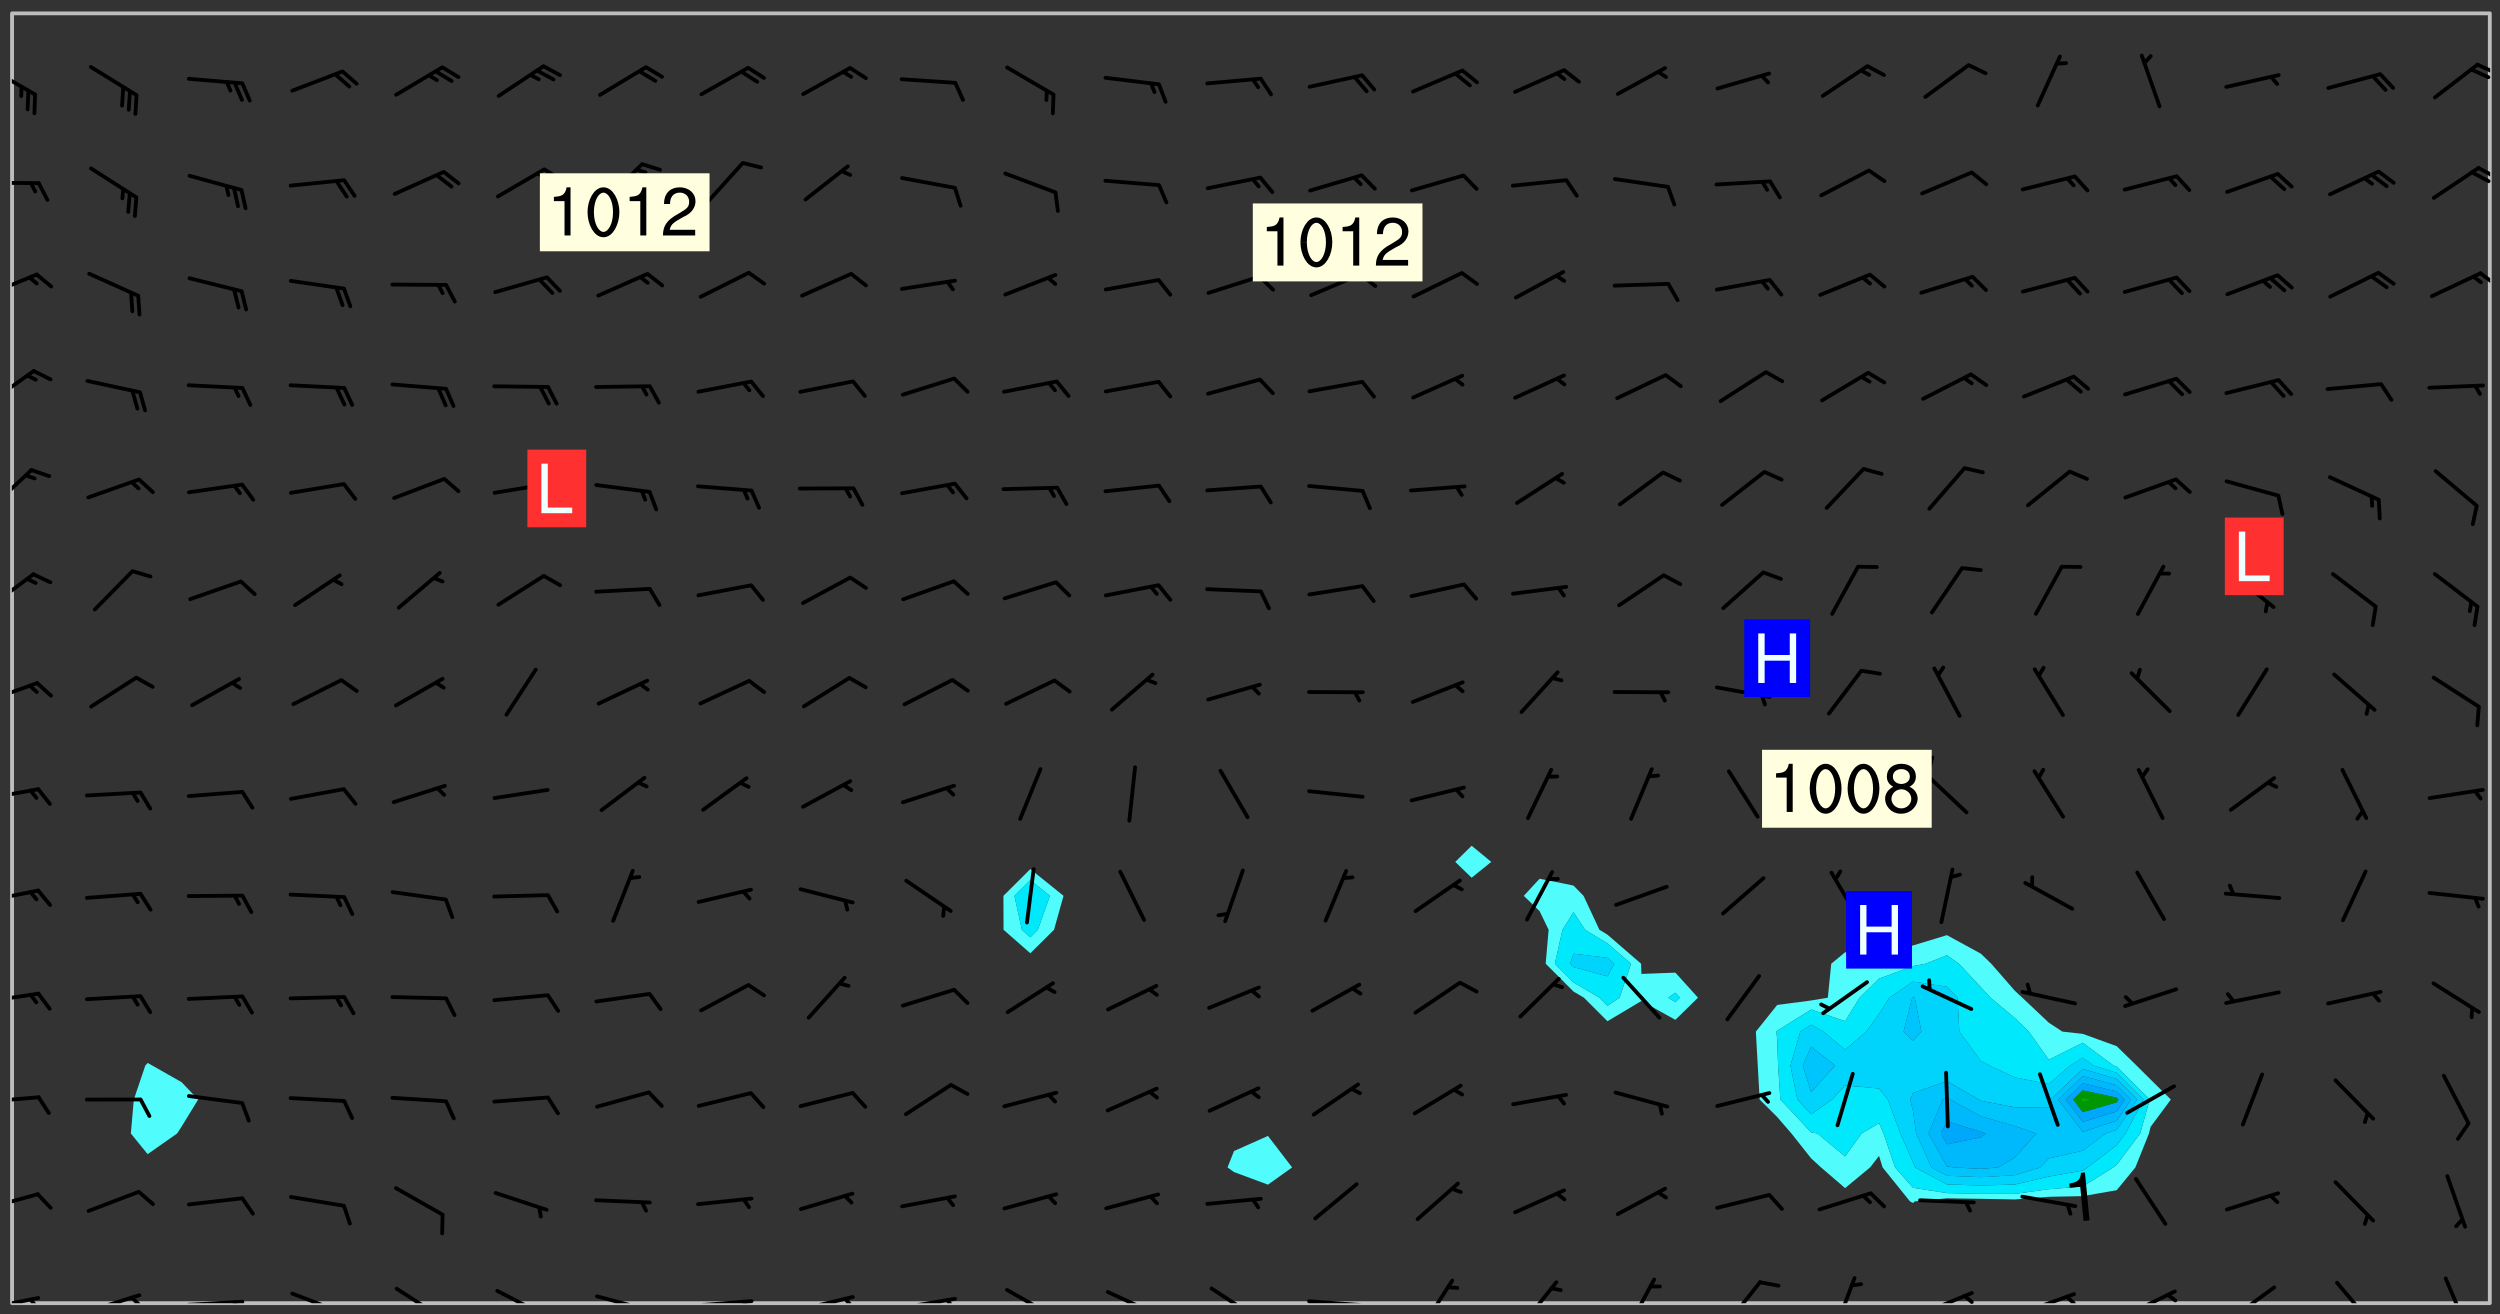 <svg xmlns="http://www.w3.org/2000/svg" role="img" xmlns:xlink="http://www.w3.org/1999/xlink" viewBox="142.45 309.95 326.84 171.84"><rect x="142.45" y="309.95" width="326.84" height="171.84" fill="#333333" stroke="none"/><defs><clipPath id="a"><path d="M144 311.672h1v168.656h-1zm0 0"/></clipPath><clipPath id="b"><path d="M144 311.672h324v168.656H144zm0 0"/></clipPath><clipPath id="c"><path d="M467 311.672h1v168.656h-1zm0 0"/></clipPath><clipPath id="d"><path d="M144 479h4v1.328h-4zm0 0"/></clipPath><clipPath id="e"><path d="M146 479h2v1.328h-2zm0 0"/></clipPath><clipPath id="f"><path d="M153 479h8v1.328h-8zm0 0"/></clipPath><clipPath id="g"><path d="M159 479h2v1.328h-2zm0 0"/></clipPath><clipPath id="h"><path d="M166 479h9v1.328h-9zm0 0"/></clipPath><clipPath id="i"><path d="M172 479h3v1.328h-3zm0 0"/></clipPath><clipPath id="j"><path d="M180 478h8v2.328h-8zm0 0"/></clipPath><clipPath id="k"><path d="M186 480h1v.328h-1zm0 0"/></clipPath><clipPath id="l"><path d="M194 478h7v2.328h-7zm0 0"/></clipPath><clipPath id="m"><path d="M207 478h7v2.328h-7zm0 0"/></clipPath><clipPath id="n"><path d="M220 479h8v1.328h-8zm0 0"/></clipPath><clipPath id="o"><path d="M226 480h1v.328h-1zm0 0"/></clipPath><clipPath id="p"><path d="M233 479h8v1.328h-8zm0 0"/></clipPath><clipPath id="q"><path d="M239 479h2v1.328h-2zm0 0"/></clipPath><clipPath id="r"><path d="M246 479h9v1.328h-9zm0 0"/></clipPath><clipPath id="s"><path d="M252 479h3v1.328h-3zm0 0"/></clipPath><clipPath id="t"><path d="M260 479h8v1.328h-8zm0 0"/></clipPath><clipPath id="u"><path d="M266 479h2v1.328h-2zm0 0"/></clipPath><clipPath id="v"><path d="M273 478h8v2.328h-8zm0 0"/></clipPath><clipPath id="w"><path d="M287 478h7v2.328h-7zm0 0"/></clipPath><clipPath id="x"><path d="M300 478h7v2.328h-7zm0 0"/></clipPath><clipPath id="y"><path d="M313 479h8v1.328h-8zm0 0"/></clipPath><clipPath id="z"><path d="M328 477h5v3.328h-5zm0 0"/></clipPath><clipPath id="A"><path d="M341 477h6v3.328h-6zm0 0"/></clipPath><clipPath id="B"><path d="M355 476h4v4.328h-4zm0 0"/></clipPath><clipPath id="C"><path d="M367 477h6v3.328h-6zm0 0"/></clipPath><clipPath id="D"><path d="M382 476h4v4.328h-4zm0 0"/></clipPath><clipPath id="E"><path d="M393 478h8v2.328h-8zm0 0"/></clipPath><clipPath id="F"><path d="M399 479h2v1.328h-2zm0 0"/></clipPath><clipPath id="G"><path d="M406 478h8v2.328h-8zm0 0"/></clipPath><clipPath id="H"><path d="M412 479h2v1.328h-2zm0 0"/></clipPath><clipPath id="I"><path d="M420 478h8v2.328h-8zm0 0"/></clipPath><clipPath id="J"><path d="M425 478h3v2.328h-3zm0 0"/></clipPath><clipPath id="K"><path d="M433 478h8v2.328h-8zm0 0"/></clipPath><clipPath id="L"><path d="M447 477h6v3.328h-6zm0 0"/></clipPath><clipPath id="M"><path d="M461 476h5v4.328h-5zm0 0"/></clipPath><clipPath id="N"><path d="M144 465h4v4h-4zm0 0"/></clipPath><clipPath id="O"><path d="M144 453h4v2h-4zm0 0"/></clipPath><clipPath id="P"><path d="M144 439h4v3h-4zm0 0"/></clipPath><clipPath id="Q"><path d="M144 426h4v3h-4zm0 0"/></clipPath><clipPath id="R"><path d="M144 412h4v3h-4zm0 0"/></clipPath><clipPath id="S"><path d="M144 399h4v3h-4zm0 0"/></clipPath><clipPath id="T"><path d="M144 384h4v6h-4zm0 0"/></clipPath><clipPath id="U"><path d="M144 371h3v6h-3zm0 0"/></clipPath><clipPath id="V"><path d="M144 358h4v5h-4zm0 0"/></clipPath><clipPath id="W"><path d="M144 345h4v4h-4zm0 0"/></clipPath><clipPath id="X"><path d="M466 345h2v3h-2zm0 0"/></clipPath><clipPath id="Y"><path d="M144 333h4v2h-4zm0 0"/></clipPath><clipPath id="Z"><path d="M466 331h2v3h-2zm0 0"/></clipPath><clipPath id="aa"><path d="M465 332h3v2h-3zm0 0"/></clipPath><clipPath id="ab"><path d="M144 318h4v5h-4zm0 0"/></clipPath><clipPath id="ac"><path d="M466 318h2v2h-2zm0 0"/></clipPath><clipPath id="ad"><path d="M465 318h3v3h-3zm0 0"/></clipPath><g id="ae" clip-path="url(#clip1)"><path fill="#fff" fill-opacity="0" fill-rule="evenodd" d="M0 0h1000v1000H0zm0 0"/><path fill="#d3d3d3" fill-opacity="0" fill-rule="evenodd" d="M162.152 355.867l-.234.293.059.234.117.172.176.234.293.348.113.059.117-.172.059-.234.176-.176.465-.176h.699l.234.293.289.816.059.176.176.23.352.234.699.699.172.176.234.348.234.41.289.582.41.465.23.234.234.176.117.23.176.293.172 1.164v.234l.059.289.059.117.117.117.348.41.117.172.176.176.176.234.117.172.172.352.059.234.234.406.234-.059-.176.176-.059.93h-.582l-.234-.113-.348.113-.117.117-.059.293-.059.176-.117.172-.465.293-.059.234-.059.113v.645l.059.172v.41l.059.059v.406l.059.406.117.176.059.059.23.641-.059.293v.699l-.059.582v.234l-.059.23-.055.352v1.922l.055.117h.426l-.367.117-.023.352.891 1.168 1.742.539 1.34.359v.539l.09.809.535.715 1.52.27.891-.086.09 1.164.535.18 1.16-.18 2.055-.984 1.16-.363 1.879-.176 1.695-.18-.18.719-1.516.086-1.25.09-.805.27-1.074.809.27.719.535.898-.18.625-.266.809.266 1.078.625.898.805.18 1.25-.18-.266.723.098.504.055.293v.172l.059.293v.406l.176.117.352.117h.406l.293-.176.113-.117.059-.117.117-.23.059-.176.352-.465.23-.176.176-.059.176.059.059.176.117.988.055.469.059.172.117.234.176.059.816.059h.289l.117.234.059.406.059.352v1.105l.117.293.117.348.289.699.176.352.582.754.352.176.172.059.469.234.641.465.348.234.293.176.293.055.23.062.816.348.293.176.113.172.352.352.117.176.523.641v.289l.059.352v.348l.059.352.059.289.117.059.172.059h.176l.582.234.176.117.176.289.176.234.113.234.293.23.117.117v.41l.059.055.289.234.234.117.059.117.117.172.059.117.23.234.059.176.234.059.117.059-.117.113-.059.117v.117l-.117.293-.117.289v.582l.176.117.117.059.059.117.117.117.113.059.176.348.059.352.059.406v.176l-.059.176-.117.699v.172l.117.176.293.293h.406l.176.117.117.172.117.293v.234h-.527l-.23-.234h-.234l-.176.059-.059.699.059.348.117.176.176.41.117.23.289.469.176.055h.523l.234.059.758.641.059.293v.234l.059.059.23.348v.352l-.117.172v.293l.293.289.293.176.172.059.293.176.293.117.582.406.289.234.293.176.219.16.016.012.23.176.641.523.176.234.117.176.176.176.113.172v.641l.117.176.469.117.582.117.234.059.23.113.293.117.113.059.586.352.289.172.176.062.176.055.176.059.699.352.289.176.234.055.289.176.234.117.641.406.293.117.172.059.234.059.41.059.23.059.234.117.059.172-.41.176.469.059.059.293.113.234.176.055.234.059.176.059.406.117.641.234.117.172.059.234v.176l-.059.117-.059.406.234.234.117.059.348.117.641.23.176.117.289.117.176.176.234.465.582 1.105.176.176.348.176.176.117.352.117 1.047.523.234.059.465.113.293.059.465.176.758.582.234.234.348.465.176.176.289.234.816.699.293.176.289.289.293.176.293.289.695.641.176.176.293.234.289.234.469.289.641.582.348.234.234.293.348.348.352.465.934.992.348.406.117.176.234.059.113.117.645.176.23.113.234.059.293.176.23.117.934.699.406.406.234.176.406.176.234.117.816.348.348.234.234.117.293.289.23.117.758.352.352.172.23.059.293.117.234.059.871.176h.816l.469.23.172.059.875.699.465.117.293.059.176.059.23.059.469.059.348.059.352.059.406.059h.293l.172.059v.23l.176.176h.293l.348.059.352.059.699.117h.641l.465-.234.293-.176.172-.117.41-.172.289-.176.934-.465.469-.293.523-.293.465-.172.465-.176 1.051-.465.289-.117.41-.117.289-.117.527-.176 1.516-.699.582-.348.289-.059.293-.059.348-.117.875-.23.352-.117h.113l.234-.059.875-.234.234-.059h.812l.352-.059.816-.117.172-.059.352-.055.293-.059.23-.059.816-.176.176-.059h.348l.234-.059.465-.117.758-.172.234-.059h.348l.41-.117.289-.059 1.285-.059h.289l.41-.059.23-.059h.176l.875-.117h.406l.41-.117h.348l.352-.113.871-.059h1.75l1.047.289.41.117.289.117.352.117.289.117 1.051.172.289.059h.293l.293.059.172.059.41.059.172.059.117.059h.117l.117.059.352.059h.113l.41.066 1.922.395 1.926.395 1.52.449 1.695.719 2.145.805 1.605-.719 1.43-.805 1.16-1.078 1.25-.449 3.035-.719 1.875-.359 2.145-1.348 2.234-1.254 2.5-1.258 1.695-.449 1.785-.18 1.16-.27.625.539 1.34-.27.715-.988.984-1.344.445-.18.805-.359 1.875-.539 1.785-.449 1.25-.27 1.16-.09 1.699-.09 1.961-.27 1.25-.09h.539l.625-.09h.891l2.145-.18 2.41-.18 2.59-.09 1.695.18 1.609.09 1.43.359 1.16.719 1.875.988 1.16 1.527.266.715.629.09.355.898.535.539.535 1.527 1.074.359h.535l-.805.535.09 1.707.715 2.695.891.805.895.988.715 1.258 1.785.539 1.52-.18.355 1.344 1.609-.805.98-.539.27.27.316-.215.219-.145.801.449.449-.359h.355l.535-.27.539-.719.535-.27.625-.988 1.16.449.84.371 1.395.617 1.695-.18h1.605l1.785.09.18-1.707.535-1.344.805.27.492.848.402.406-.09.539v.359l.715.449.711-.27h1.43l.359.988.445 1.258.715 1.344 1.25.629 1.695.629.715-.18.18-.539.98-.09.449.359.086 1.258-.266.629-.535.18v.539l.715.984.266.539.984.988.801 1.078-.266.359-.09.898-.625 2.332-.355 2.066-.09 1.793-.18.719-.09.539v1.438l-.98 1.883-.359 1.707-.535.898-.805 1.168-.266.539 2.055 1.254.086.359-.355.539-.09-.18v.809l.09 1.438-.445.715-1.074.094-.266.715.535.898.805.719 1.16.809 1.34.27.445.359-.355.449-1.789-.09-1.25-.449-.715-.719-.625-.09-.176 3.59-.188 1.309h89.359V311.703h-55.27v49.082l.762.125 3.289.543 2.023 2.836v2.754l2.352.332 2.348.332h4.051l-1.379 4.16-2.023.707-2.023.703-.543.344-2.594 1.617-.188.117-2.023-2.078-.73-2.742-2.672-2.078-1.375-3.5-.066-.082-1.957-2.672 2.75-1.418v-49.082H294.422v91.414l.117.031.133.012.074.074.105.047.09.059.086.059.09.059.297.297.059.09.031.117.027.117.016.137-.031.117-.059.09-.059.086-.043.105-.047.102-.027.121v.145l.176.27.148.148.074.086.074.074.043.105.062.09.059.086.043.105.059.09.047.102.043.105.059.086.117.18.074.074.062.086.059.09.043.105.059.09.059.086.062.09.059.09.043.102.117.18.074.074.059.086.074.074.09.059.105.047h.148l.133-.016.133.016.102-.047.074-.074.047-.102-.016-.133v-.148l-.047-.105-.027-.117-.047-.102-.027-.121-.043-.102-.062-.09-.043-.102-.043-.105-.031-.117-.016-.133-.012-.137.086-.059.059-.086.121-.031.043.105.016.133v.117l.059.102.059.09.09.059.148.148.059.09.043.105-.012.102.086.059.105.047.086.059.09.059.074.074-.117.027-.105.047-.086.059-.074.074-.059.09-.062.086-.027.121-.047.102-.043.105-.031.117-.012.133-.016.133v.148l.027.117.047.105.043.102.059.09.074.074.09.059.074.074.09.059.059.09.043.105.047.102.117.031.133.016h.148l.117-.031.105.043.043.105.047.102.027.121L299.5 410l.027.117.031.121.027.117.105.043.102.047.133-.016.148.148.062.086.074.074.07.074.09.062.105.043.102.043.117.031.137.016.117-.031.074-.074.027-.117-.012-.133-.031-.121-.027-.117.043-.105h.117l.09.062.117.027h.148l.133.016h.148l.133.016.133-.016h.148l.133-.016.133-.012.137.012.117-.027.133-.016.191-.059-.059.176-.016.133-.027.121-.016.133-.059.086-.133.016-.105.047-.105.043-.117.031-.117.027-.266.031h-.148l-.133.016-.074.074.059.086.148.148.117.18.074.07.09.062.09.059.086.059.09.059.102.043.105.062.105.043.086.059.105.047.102.043.18.117.059.09-.043.102-.047.105.016.133.223.223.059.09.043.102.031.121.043.102.016.133.031.117.012.137.031.117.148.148.102.043.105.043.117.031.133.016.137.016h.117l.117-.031.09-.059.043-.105.047-.102.043-.105.031-.117.012-.133v-.148l-.012-.133-.016-.133-.031-.117-.043-.105-.047-.105-.043-.102-.043-.105-.016-.133.016-.133.027-.117.031-.117.027-.121.047-.102.09-.059.086-.062.074-.074.09-.059.223-.223.059-.086.074-.074.117-.18.059-.086v-.148l-.074-.074-.102-.047-.105-.043-.102-.043-.059-.09-.047-.105-.027-.117.09-.059.117-.031.102-.043.18-.117.148-.148.012-.133-.012-.105-.09-.059-.133.016h-.148l-.133.016-.133-.016-.121-.031-.086-.059-.074-.074-.059-.09-.062-.086-.117-.18-.059-.086.031-.121.086-.059.121-.031.059-.086v-.121l-.031-.117-.059-.09-.059-.086-.047-.105-.027-.117-.016-.133.059-.09.074-.074.09-.059.117-.18.074-.074.059-.086.148-.148.121-.031.133-.016.133.016.074.074.043.105.016.133-.031.117-.117.031-.133.012-.148.148-.043.105-.047.102-.027.121-.031.117v.148l.031.117.043.105.059.09.074.07.074.074.117.031.121.027.117-.027.133-.016h.117l.09.059.074.074.047.105.059.086.102.047.133.016.105.043.086.059-.012.105-.074.074-.18.117-.059.09-.09.059-.07.074-.074.074-.062.09-.027.117-.016.133.016.133-.016.133v.148l.016.133.027.117.031.121.074.074.09.059.086.059.09.059.117.031v.086l-.102.047-.09.059-.266.031-.117.027h-.148l-.105.043-.102.047-.059.09-.062.234-.012.133-.031.121-.016.133v.293l-.012.133.012.137.016.133.133.016.133.012.121.031.086.059.074.074.047.105.043.102.016.133v.445l-.016.133v.445l.031.266.027.117.016.133.031.117.086.211.031.266v.148l-.031.117-.027.117-.031.121-.027.117-.031.117-.031.121-.012.133-.016.133.09.059.117-.031.102.016.047.105-.031.266v.441l-.043.105-.047.105-.043.102-.043.105-.059.086-.031.121-.043.117-.031.117-.016.133.016.133.059.09.105.047.086.059.059.086-.012.137-.031.117-.043.102v.445l-.016.133v.148l-.031.117-.043.105-.027.117-.047.105-.043.102-.031.121-.027.117-.031.133-.031.117-.027.117-.043.105-.031.117-.031.121-.012.133-.016.133v.297l.027.117v.148l.047.398.027.117.059.09.121.031h.148l.133-.016.059.09v.117l-.059.09-.09.059-.102.043-.105.047-.09.059-.086.059-.137.016-.117-.031-.133-.016-.102.047-.062.086-.012.137-.016.133-.031.117-.027.117-.016.133-.031.121v.297l.016.133.031.117v.148l.012.133v.148l-.027.117-.047.102-.027.121-.031.117-.059.09-.074.074-.102.043-.105.047-.117.027-.121.031-.102-.047.059-.086.105-.047.027-.117.031-.117.027-.121.031-.117v-.148l.016-.133-.031-.117-.043-.105-.105.016-.074.074-.102.043-.09.062-.074.074-.043.102-.016.133-.031.117L304.25 426l-.031.117-.027.117-.031.121-.027.117-.031.117-.043.105-.09.059h-.09l-.117-.031-.031-.086.016-.137-.031-.117v-.148l-.012-.133v-.148l-.062-.234-.027-.121-.043-.102-.047-.105-.059-.086-.059-.09-.043-.105-.062-.086-.148-.148-.07-.074-.105-.047-.105-.043-.102-.043-.297-.297-.09-.074-.086-.059-.105-.043-.09-.062-.086-.059-.105-.043-.09-.059-.086-.062-.074-.07-.105-.047-.086-.059-.105-.043-.09-.062-.102-.043-.105-.043-.086-.059-.105-.047-.105-.043-.102-.047-.09-.059-.102-.043-.105-.043-.09-.062-.117-.027-.133-.016-.133.016H299.75l-.133.016-.117-.031-.09-.059-.074-.074-.09-.059-.102-.047h-.148l-.121-.027-.102-.043-.074-.074-.117-.18-.09-.059-.102-.043-.09-.062-.105-.043-.09-.059-.086-.059-.105-.047-.059-.086-.059-.09-.043-.105-.047-.102-.074-.074-.086-.059-.074-.074-.09-.059-.223-.223-.043-.105-.031-.266.105-.043h.145l.105.043.074.074.09.059.086.059.105.047.09.059.148.148.07.074.148.148.062.086.074.074.086.059.074.074.09.062.09.059.086.059.27.176.102.047.105.043.102.043.047-.074.059-.086.074-.074.07-.074.105.043.074.074.059.09.043.102.047.105.043.105.121.027.117-.027.074-.09.043-.105.059-.09.074-.074.105-.043.117-.027.133.012.09.059.148.148.059.09.043.105.047.102.043.105.043.102.105.047.105.043.133.016.086-.059.059-.09.074-.074.105-.043.117.027.105.047.102.043.105.043.102.047.18.117v.117l-.016.133.016.133.016.137.059.086.102.047.121.027.117.031h.148l.117-.031.059-.09.18-.117.059-.09.074-.074.059-.086.117-.18.18-.117.117.031.09.059.043.074-.016.133v.117l.09.059h.148l.133-.016.133-.012.266-.031.105-.043.117-.031.121-.027.074-.074.07-.074.062-.09-.016-.105-.047-.102-.102-.043-.105-.016-.117.027-.266.031h-.148l-.074-.074-.09-.059-.117-.031-.117-.027-.133-.016h-.148l-.133.016h-.297l-.105-.047-.148-.148-.043-.102-.059-.09.223-.223.086-.059.105-.043.117-.031.133-.016.133.016.137.016.102.043.133-.012.09-.062.102-.043.062-.09-.047-.102-.09-.059-.117-.031-.102-.043-.059-.09-.062-.09v-.117l.016-.133.105-.047.074-.07v-.121l-.09-.059-.031-.117.09-.059.074-.074.043-.105.059-.09.047-.102.016-.133v-.148l-.047-.105-.043-.102-.09-.059-.133-.016-.102-.043-.137-.016-.117-.031h-.445l-.133-.016-.133-.012-.133-.016-.117-.031h-.148l-.133-.016-.133-.012-.266-.031-.121-.043-.086-.059-.074-.074v-.148l.012-.133.105-.047.102-.043.133-.016h.152l.133-.016h.293l.121.031.102.043.09.059.234.062.121-.047.09-.059.102-.043.133-.016.105.043.102.047.133.012.121-.027h.145l.121-.031.117-.027.105-.047.074-.074.086-.059.148-.148.059-.086.047-.105.027-.117.016-.105-.102-.043-.09-.059-.117-.031-.105-.043-.09-.062-.074-.086-.074-.074-.102-.043-.105-.047-.102-.043-.059-.09-.047-.102-.086-.211-.062-.086-.059-.09-.074-.074-.086-.059h-.27l-.117.031-.09.059-.102.043-.133.016-.105-.016-.027-.117-.062-.09-.117-.031-.102-.043-.148-.148-.031-.117-.016-.105.074-.074.18-.117.117-.027.117-.031.137.016.102.043.105.043.102.047.105.043.117.031.133.016.117.027.133.016.105-.016.09-.059-.074-.074-.105-.043-.074-.074-.074-.09-.148-.148-.086-.059-.09-.059-.074-.074-.09-.059-.102-.047-.121-.027-.102-.047-.105-.043-.117-.031-.102-.043-.121-.031h-.148l-.117.031-.105.043-.086.062-.18.117-.086.059-.09.059-.105.047-.086.059-.105.043-.102.043-.105.047-.074.074-.059.09-.059.086-.047.105-.059.086-.074.074-.133-.012-.117-.031h-.117l-.074.074-.09.059-.074.074-.09.059-.086.059-.105.047-.102.043-.137.016-.102-.043-.148-.148-.105-.047h-.086l-.105.047-.102.043-.121.031-.117-.031-.074-.074v-.117l.031-.121.074-.07.059-.09.074-.074.117-.031.105-.043h.293l.133-.016.137-.016.102-.043.09-.059.102-.047.09-.059.133-.012.09.059.133.012.09-.059.086-.059.105-.043.09-.059.086-.062.09-.059.148-.148.059-.086.059-.09.105-.043.133-.016.117.027.121.031.059-.059.059-.09.031-.266.027-.117.105.012.133.016.102-.043.09-.059.059-.09.074-.074.059-.09.047-.102.012-.133-.012-.133-.047-.105-.148-.148-.059-.09-.059-.086-.043-.105v-.445l.016-.133v-.148l.012-.133-.059-.059-.09.059-.102-.043-.18-.117-.086-.059-.062-.09-.059-.09-.074-.074-.086-.059-.121.031-.102.012-.105.047-.086.059-.105.043-.148.148-.09.059-.086.059-.09.062-.105.043-.133.016v-.121l.105-.043.117-.031.074-.07.043-.105v-.148l-.027-.117-.148-.148-.133-.016h-.148l-.117.031-.105.043-.102.043-.09.062-.117.027-.074-.074.012-.133-.043-.102-.043-.105-.09-.059-.117.027-.121.031-.117.031-.102.043-.121.031-.102.043-.105.043-.09.059-.102.016v-.117l.016-.133-.059-.09-.074.043-.148.148-.059.09-.074.074-.047.105-.043.102-.074.074-.059.09-.074.074-.059.086-.074.074-.09.062-.074.07-.074.074-.102.016-.133.016-.105-.043v-.121l.148-.148.043-.102.059-.09.047-.102.043-.105.059-.09.031-.117.043-.102.031-.121.027-.117.047-.105.043-.102.043-.105.074-.07.09-.062.09-.059.102-.043h.297l.266-.031.105-.043-.074-.074-.117-.031-.105-.043-.09-.059-.102-.047-.09-.059-.102-.043-.105-.043-.09-.062-.086-.059-.105-.043-.102-.043-.121-.031-.117-.031-.102-.043L297.5 410.25l-.102-.043-.09-.059-.043-.105-.016-.133.102-.043.133-.016.137.016.133-.016.102-.043.059-.09.016-.105-.09-.059-.074-.074-.102-.043-.09-.059-.148-.148-.043-.105-.016-.133v-.293l-.059-.09-.09-.059-.074-.074-.043-.105-.031-.117-.059-.09-.074-.074-.117-.027-.074-.074-.09-.059-.09-.062-.086-.059-.074-.074-.059-.086-.047-.105-.086-.059-.148-.148-.195-.059-.133.016-.102.043-.074.074-.047.102-.043.105-.059.09-.059.086-.297.297-.09.059h-.086l-.062-.086-.043-.105.031-.117.059-.09.027-.117-.012-.133-.09-.062-.105.047-.117.027-.117.031-.27.176-.102.047-.117.027-.105.047-.09.059-.102.043-.059-.086-.047-.105.016-.133.047-.105.07-.074.074-.07.059-.09v-.148l-.043-.105h-.238l-.102.047-.031.117-.027.117-.031.121-.074.043-.133.016-.074-.047-.043-.102-.043-.105-.047-.102-.043-.105-.121.031-.102.043-.133.016-.117.031-.105.043-.09.059-.102.047-.121.027-.133.016-.102-.043-.059-.09-.047-.105-.043-.102-.043-.105v-.117l.059-.09.086-.059.18-.117.102-.047.105-.043.105-.059.102-.043.09-.062.102-.043.105-.059.102-.047.09-.059.105-.043.102-.043.09-.062.102-.043.137-.016.117.031.102.043.121.031.102.043.105.047.102.043.105.043.102.047.105.043.102.043.105.047.086.059.105.043.117.031.105.043.102.047.09.059.105.043.102.043.105.047.117.027.102.047.121.027h.148l.086-.059.016-.102.059-.09-.027-.117-.074-.074-.117-.18-.074-.074-.09-.074-.18-.117-.086-.059-.105-.043-.102-.047-.27-.176-.059-.09-.074-.074-.059-.09-.043-.102-.031-.117-.016-.137v-.562l-.012-.133-.016-.133-.031-.117-.016-.133-.012-.133-.031-.121-.223-.223-.059-.086-.016-.105.031-.117.133-.016v-91.414H172.992v1.453l-.059.234-.352 1.051-.172.523-.117.348-.176.41-.117.172-.234.293-.23.059h-.352l-.117.059-.23.406v.293l.117.176.23.23.117.234.641.758.293.465.176.234.23.352.234.348.641.816.176.465.172.41.117.695.176.469.117 1.398.059.465v.875l.117 1.047v4.781l-.059.465-.352 1.281-.176.523-.113.41-.352.93L172.934 336l-.234.582-.117.176-.172.348-.176.406-.352.816-.059.293-.113.293-.117.289-.059.176-.117.875-.059.406-.059.117-.059.176-.059.172-.23.527-.117.172v.234l-.117.234-.059.172-.176.586v.289l-.059.176v.293l-.059.113-.059.527v.172l-.055.234v2.621l-.176.816-.117.176-.176.234-.117.172-.113.234-.586.934-.23.289-.293.465-.176.234-.289.352-.352.699-.113.23-.176.41-.176.23-.406.527-.816.699-.293.172-.289.234-.176.117-.176.176-.523.406-.527.176-.172.176-.234.055-.641.176h-.758m12.211 31.023l-1.074.449.359.895 1.25-.715.445-.539-.98-.09"/><path fill="#d3d3d3" fill-opacity="0" fill-rule="evenodd" d="M201.508 416.598h-.895l.449.629.98.359.805-.09.445-.988-.176.09-.715-.355-.895.355m154.621 59.07l-.059-.523v-.293l.113-.293.059-.23.469-.469h.113l.117-.113.117-.059h.176l.234-.059h.348l.234.059.117.059.23.172.059.176.117.582v.293l-.117.176-.172.289-.176.176-.527.523-.23.234-.117.059h-.176l-.117-.059-.406-.293-.176-.117-.117-.059-.059-.113-.055-.117m6.641-10.957l-.059-.172v-1.109l.059-.172.176-.059.172-.059h.176l.234-.059.117.059.059.699-.059.172-.117.176-.117.059-.234.523-.113.059h-.234l-.059-.117m9.613-14.391l-.117-.176v-.699l.293-.875.117-.172.176-.352.113-.23.117-.293.352-.758.117-.23.172-.234h.176l.117-.059h.641l.117.059.234.234.172.113.352.293.117.117.113.176v.113l.117.059.117.117v.699l-.059.176v.23l-.059.176-.348 1.051-.117.23-.117.234-.117.059-.23.234-.641.289h-.875l-.41-.117-.641-.465"/><path fill="none" stroke="#bebebe" stroke-linecap="round" stroke-linejoin="round" stroke-miterlimit="10" stroke-width=".5" d="M467.957 311.695H144.027v168.625h323.93v-168.625"/><g clip-path="url(#a)"><path fill="#fff" fill-opacity="0" fill-rule="evenodd" d="M144 475.891v4.438h.004H144V311.672h.004H144v164.219"/></g><g clip-path="url(#b)"><path fill="#fff" fill-opacity="0" fill-rule="evenodd" d="M144.004 480.328V311.672h17.75v137.242l-.309.348-1.5 4.438-.391 4.438 2.199 2.703 3.852-2.703.586-.898 2.164-3.539-2.164-2.266-3.82-2.172-.617-.348V311.672h115.398v111.898l-3.52 3.5.02 4.438 3.5 3.07 3.098-3.07 1.242-4.438-4.34-3.5V311.672h31.066v146.781l-4.438 1.977-.848 2.145.848.605 4.438 1.648 3.156-2.254-3.156-4.121V311.672h26.629v108.844l-2.145 2.113 2.145 2.07 2.566-2.07-2.566-2.113V311.672h8.879v113.164l-2.062 2.234 2.062 1.992 1.184 2.445-.383 4.438 3.637 3.637 1.355.801 3.082 3.082 4.441-2.652 4.438 2.469 2.961-2.898-2.961-3.273-4.438.168L357 435.945l-4.398-3.805-1.047-.633-2.074-4.438-1.316-1.348-4.438-.887V311.672h53.258v120.535l-4.438 1.348-4.438 1.051-4.438-.16-1.812 1.5-.445 4.438-2.18.363-4.441.586-2.789 3.488.25 4.441.246 4.438 2.293 2.281 1.863 2.156 2.578 3.254 1.293 1.184 3.145 2.703 3.266-2.703 1.172-1.504.465 1.504 3.578 4.441.395.211.238-.211 4.199-.402 4.441.066 4.438.082 4.438-.348 4.438-.086 4.441-.777 2.441-2.977 1.781-4.438.215-.879 2.641-3.559-2.641-2.613-1.836-1.824-2.602-2.539-4.441-1.609-2.652-.293-1.785-1.168-3.461-3.27-.977-.902-3.082-3.535-1.355-1.312-4.441-2.426V311.672h71.012v168.656H144.004"/></g><path fill="#50fcfc" fill-rule="evenodd" d="M161.754 460.84l-2.199-2.703.391-4.438 1.5-4.438.309-.348.617.348 3.82 2.172 2.164 2.266-2.164 3.539-.586.898-3.852 2.703m111.898-29.332l-.02-4.438 3.52-3.5v1.434l-2.078 2.066.969 4.438 1.109.973.98-.973 1.578-4.438-2.559-2.066v-1.434l4.34 3.5-1.242 4.438-3.098 3.07-3.5-3.07"/><path fill="#00e8fc" fill-rule="evenodd" d="M276.043 431.508l-.969-4.438 2.078-2.066 2.559 2.066-1.578 4.438-.98.973-1.109-.973"/><path fill="#50fcfc" fill-rule="evenodd" d="M303.781 463.18l-.848-.605.848-2.145 4.438-1.977 3.156 4.121-3.156 2.254-4.438-1.648m31.066-38.48l-2.145-2.07 2.145-2.113 2.566 2.113-2.566 2.07m8.879 4.363l-2.062-1.992 2.062-2.234 4.438.887v3.469l-1.445 2.316-.992 4.438 2.438 2.438 3.391 2 1.047 1.051 1.586-1.051 1.5-4.438-3.086-2.668-2.93-1.77-1.508-2.316v-3.469l1.316 1.348 2.074 4.438 1.047.633L357 435.945l.043 1.332 4.438-.168v2.617l-.945.656.945.582.594-.582-.594-.656v-2.617l2.961 3.273-2.961 2.898-4.438-2.469-4.441 2.652-3.082-3.082-1.355-.801-3.637-3.637.383-4.438-1.184-2.445"/><path fill="#00e8fc" fill-rule="evenodd" d="M348.164 438.383l-2.438-2.438.992-4.438 1.445-2.316v5.441l-.438 1.312.438.438 4.438 1.215.898-1.652-.898-.777-4.438-.535v-5.441l1.508 2.316 2.93 1.77 3.086 2.668-1.5 4.438-1.586 1.051-1.047-1.051-3.391-2"/><path fill="#00d4fc" fill-rule="evenodd" d="M348.164 436.383l-.438-.438.438-1.312 4.438.535.898.777-.898 1.652-4.438-1.215"/><path fill="#00e8fc" fill-rule="evenodd" d="M361.48 440.965l-.945-.582.945-.656.594.656-.594.582"/><path fill="#50fcfc" fill-rule="evenodd" d="M372.254 449.262l-.25-4.441 2.789-3.488 4.441-.586 2.18-.363.445-4.438 1.812-1.5 4.438.16 4.438-1.051 4.438-1.348v2.629l-2.793 1.109-1.645.301-4.438 1.648-2.539 2.488-1.898 3.078-4.438-1.527-4.441 2.766-.098.121.098 1.043.117 3.398.297 4.438L379.234 458l.82.137 3.617 3.008 2.16-3.008 2.277-1.344.586 1.344 1.508 4.438 2.344 2.66 4.438.699 4.441.094 4.438.004 4.438-.609 4.438-.348 3.988-2.5.453-.344 3.07-4.094 1.246-4.438-4.316-4.312-.406-.125-4.035-2.984-4.438 2.215-2.613-3.672-1.824-1.777-3.188-2.66-1.25-1.359-2.871-3.078-1.57-1.109v-2.629l4.441 2.426 1.355 1.312 3.082 3.535.977.902 3.461 3.27 1.785 1.168 2.652.293 4.441 1.609 2.602 2.539 1.836 1.824 2.641 2.613-2.641 3.559-.215.879-1.781 4.438-2.441 2.977-4.441.777-4.438.086-4.438.348-4.438-.082-4.441-.066-4.199.402-.238.211-.395-.211-3.578-4.441-.465-1.504-1.172 1.504-3.266 2.703-3.145-2.703-1.293-1.184-2.578-3.254-1.863-2.156-2.293-2.281-.246-4.438"/><path fill="#00e8fc" fill-rule="evenodd" d="M374.793 445.863l-.098-1.043.098-.121 4.441-2.766 4.438 1.527 1.898-3.078 2.539-2.488 4.438-1.648v2.035l-3.09 2.102-1.348 2.129-1.66 2.309-2.777 2.367-2.844-2.367-1.594-.906-1.418.906-1.293 4.441.91 4.438 1.801 1.922 2.73-1.922 1.707-1.836 4.438.398 1.141 1.438 1.645 4.438 1.652 3.766.285.672 4.152 2.223 4.441.141 4.438-.125 4.438-1.043 4.438-.789.648-.406 3.793-2.906 1.148-1.531 2.352-4.438-3.5-3.5-3.031-.938-1.41-1.043-1.66 1.043-2.777 2.41-4.438-.859-3.277-1.551-1.16-.617-2.816-3.824-.246-4.438-1.379-1.434-4.438-.668v-2.035l1.645-.301 2.793-1.109 1.57 1.109 2.871 3.078 1.25 1.359 3.188 2.66 1.824 1.777 2.613 3.672 4.438-2.215 4.035 2.984.406.125 4.316 4.312-1.246 4.438-3.07 4.094-.453.344-3.988 2.5-4.438.348-4.438.609-4.438-.004-4.441-.094-4.438-.699-2.344-2.66-1.508-4.438-.586-1.344-2.277 1.344-2.16 3.008-3.617-3.008-.82-.137-4.027-4.301-.297-4.438-.117-3.398"/><path fill="#00d4fc" fill-rule="evenodd" d="M377.434 453.699l-.91-4.438 1.293-4.441 1.418-.906v2.871l-1.102 2.477 1.102 3.465 3.141-3.465-3.141-2.477v-2.871l1.594.906 2.844 2.367 2.777-2.367 1.66-2.309 1.348-2.129 3.09-2.102v2.035l-.098.066-1.137 4.438 1.234 1.188 1.098-1.188-.875-4.438-.223-.066v-2.035l4.438.668 1.379 1.434.246 4.438 2.816 3.824 1.16.617 3.277 1.551 4.438.859 2.777-2.41 1.66-1.043v1.477l-4.195 4.004-.242 1.078-4.438-.059-4.438-.859-.289-.16-4.152-2.418-4.438 1.57-.371.848.371 1.496.406 2.941 2.004 4.438 2.027 1.086 4.441.191 4.438-.258 3.332-1.02 1.105-1.172 4.438-1.012 2.996-2.254 1.445-.48 2.688-3.957-2.688-2.688-4.441-1.316v-1.477l1.41 1.043 3.031.938 3.5 3.5-2.352 4.438-1.148 1.531-3.793 2.906-.648.406-4.438.789-4.438 1.043-4.438.125-4.441-.141-4.152-2.223-.285-.672-1.652-3.766-1.645-4.438-1.141-1.438-4.438-.398-1.707 1.836-2.73 1.922-1.801-1.922"/><path fill="#00c4fc" fill-rule="evenodd" d="M379.234 452.727l-1.102-3.465 1.102-2.477 3.141 2.477-3.141 3.465m13.312-6.719l-1.234-1.188 1.137-4.438.098-.066.223.066.875 4.438-1.098 1.188m0 9.188l-.371-1.496.371-.848 4.438-1.57v2.148l-.555.27-1.855 4.438 2.41 4.309.918.129 3.523.188 2.254-.188 2.184-1.309 2.809-3.129-2.809-.969-4.438-1.277-3.977-2.191-.465-.27v-2.148l4.152 2.418.289.16 4.438.859 4.438.059.242-1.078 4.195-4.004v.938l-3.211 3.066 3.211 4.223 4.441-1.465 1.871-2.758-1.871-1.875-4.441-1.191v-.938l4.441 1.316 2.688 2.688-2.688 3.957-1.445.48-2.996 2.254-4.438 1.012-1.105 1.172-3.332 1.02-4.438.258-4.441-.191-2.027-1.086-2.004-4.438-.406-2.941"/><path fill="#00b8fc" fill-rule="evenodd" d="M396.984 462.445l-2.41-4.309 1.855-4.438.555-.27v3.117l-.789 1.59.789 1.414 4.441-.914.656-.5-.656-.211-4.441-1.379v-3.117l.465.27 3.977 2.191 4.438 1.277 2.809.969-2.809 3.129-2.184 1.309-2.254.188-3.523-.188-.918-.129"/><path fill="#00a8fc" fill-rule="evenodd" d="M396.984 459.551l-.789-1.414.789-1.59 4.441 1.379.656.211-.656.5-4.441.914"/><path fill="#00b8fc" fill-rule="evenodd" d="M414.738 457.922l-3.211-4.223 3.211-3.066v.938l-2.23 2.129 2.23 2.934 4.441-1.375 1.059-1.559-1.059-1.059-4.441-1.07v-.938l4.441 1.191 1.871 1.875-1.871 2.758-4.441 1.465"/><path fill="#00a8fc" fill-rule="evenodd" d="M414.738 456.633l-2.23-2.934 2.23-2.129v.934l-1.25 1.195 1.25 1.641 4.441-1.277.246-.363-.246-.246-4.441-.949v-.934l4.441 1.07 1.059 1.059-1.059 1.559-4.441 1.375"/><path fill="#009800" fill-rule="evenodd" d="M414.738 455.34l-1.25-1.641 1.25-1.195v.938l-.266.258.266.352 1.254-.352-1.254-.258v-.938l4.441.949.246.246-.246.363-4.441 1.277"/><path fill="#00ac00" fill-rule="evenodd" d="M414.738 454.051l-.266-.352.266-.258 1.254.258-1.254.352"/><g clip-path="url(#c)"><path fill="#fff" fill-opacity="0" fill-rule="evenodd" d="M467.996 480.328H468V311.672h-.004H468v168.656h-.004"/></g><path fill="#fff" fill-opacity="0" fill-rule="evenodd" d="M411.812 471.707l5.816-.559-.957-9.918-5.816.562.957 9.914"/><path fill-rule="evenodd" d="M414.516 463.281l.508-.047.605 6.266-.785.074-.43-4.469-1.383.133-.055-.551.551-.121.246-.078.219-.109.191-.16.152-.227.113-.305.066-.406"/><g clip-path="url(#d)"><path fill="none" stroke="#000" stroke-linecap="round" stroke-linejoin="round" stroke-miterlimit="10" stroke-width=".5" d="M147.445 479.645l-6.891 1.371"/></g><g clip-path="url(#e)"><path fill="none" stroke="#000" stroke-linecap="round" stroke-linejoin="round" stroke-miterlimit="10" stroke-width=".5" d="M146.441 479.844l.777.949"/></g><g clip-path="url(#f)"><path fill="none" stroke="#000" stroke-linecap="round" stroke-linejoin="round" stroke-miterlimit="10" stroke-width=".5" d="M160.668 479.281l-6.707 2.098"/></g><g clip-path="url(#g)"><path fill="none" stroke="#000" stroke-linecap="round" stroke-linejoin="round" stroke-miterlimit="10" stroke-width=".5" d="M159.691 479.586l.875.859"/></g><g clip-path="url(#h)"><path fill="none" stroke="#000" stroke-linecap="round" stroke-linejoin="round" stroke-miterlimit="10" stroke-width=".5" d="M174.137 480.129l-7.016.402"/></g><g clip-path="url(#i)"><path fill="none" stroke="#000" stroke-linecap="round" stroke-linejoin="round" stroke-miterlimit="10" stroke-width=".5" d="M173.117 480.188l.637 1.047"/></g><g clip-path="url(#j)"><path fill="none" stroke="#000" stroke-linecap="round" stroke-linejoin="round" stroke-miterlimit="10" stroke-width=".5" d="M187.227 481.59l-6.562-2.52"/></g><g clip-path="url(#k)"><path fill="none" stroke="#000" stroke-linecap="round" stroke-linejoin="round" stroke-miterlimit="10" stroke-width=".5" d="M186.27 481.223l.152 1.215"/></g><g clip-path="url(#l)"><path fill="none" stroke="#000" stroke-linecap="round" stroke-linejoin="round" stroke-miterlimit="10" stroke-width=".5" d="M200.215 482.23l-5.91-3.801"/></g><g clip-path="url(#m)"><path fill="none" stroke="#000" stroke-linecap="round" stroke-linejoin="round" stroke-miterlimit="10" stroke-width=".5" d="M213.695 481.945l-6.238-3.234"/></g><g clip-path="url(#n)"><path fill="none" stroke="#000" stroke-linecap="round" stroke-linejoin="round" stroke-miterlimit="10" stroke-width=".5" d="M227.285 481.234l-6.789-1.809"/></g><g clip-path="url(#o)"><path fill="none" stroke="#000" stroke-linecap="round" stroke-linejoin="round" stroke-miterlimit="10" stroke-width=".5" d="M226.297 480.969l.277 1.195"/></g><g clip-path="url(#p)"><path fill="none" stroke="#000" stroke-linecap="round" stroke-linejoin="round" stroke-miterlimit="10" stroke-width=".5" d="M240.707 480.051l-7.004.559"/></g><g clip-path="url(#q)"><path fill="none" stroke="#000" stroke-linecap="round" stroke-linejoin="round" stroke-miterlimit="10" stroke-width=".5" d="M239.688 480.133l.66 1.031"/></g><g clip-path="url(#r)"><path fill="none" stroke="#000" stroke-linecap="round" stroke-linejoin="round" stroke-miterlimit="10" stroke-width=".5" d="M253.938 479.516l-6.836 1.629"/></g><g clip-path="url(#s)"><path fill="none" stroke="#000" stroke-linecap="round" stroke-linejoin="round" stroke-miterlimit="10" stroke-width=".5" d="M252.945 479.75l.809.922"/></g><g clip-path="url(#t)"><path fill="none" stroke="#000" stroke-linecap="round" stroke-linejoin="round" stroke-miterlimit="10" stroke-width=".5" d="M267.301 479.754l-6.93 1.148"/></g><g clip-path="url(#u)"><path fill="none" stroke="#000" stroke-linecap="round" stroke-linejoin="round" stroke-miterlimit="10" stroke-width=".5" d="M266.293 479.922l.746.973"/></g><g clip-path="url(#v)"><path fill="none" stroke="#000" stroke-linecap="round" stroke-linejoin="round" stroke-miterlimit="10" stroke-width=".5" d="M280.203 482.07l-6.102-3.484"/></g><g clip-path="url(#w)"><path fill="none" stroke="#000" stroke-linecap="round" stroke-linejoin="round" stroke-miterlimit="10" stroke-width=".5" d="M293.656 481.797l-6.383-2.938"/></g><g clip-path="url(#x)"><path fill="none" stroke="#000" stroke-linecap="round" stroke-linejoin="round" stroke-miterlimit="10" stroke-width=".5" d="M306.715 482.258l-5.871-3.859"/></g><g clip-path="url(#y)"><path fill="none" stroke="#000" stroke-linecap="round" stroke-linejoin="round" stroke-miterlimit="10" stroke-width=".5" d="M320.602 480.586l-7.012-.516"/></g><g clip-path="url(#z)"><path fill="none" stroke="#000" stroke-linecap="round" stroke-linejoin="round" stroke-miterlimit="10" stroke-width=".5" d="M332.309 477.371l-3.797 5.914"/></g><path fill="none" stroke="#000" stroke-linecap="round" stroke-linejoin="round" stroke-miterlimit="10" stroke-width=".5" d="M331.758 478.23l1.223.102"/><g clip-path="url(#A)"><path fill="none" stroke="#000" stroke-linecap="round" stroke-linejoin="round" stroke-miterlimit="10" stroke-width=".5" d="M345.922 477.586l-4.391 5.484"/></g><path fill="none" stroke="#000" stroke-linecap="round" stroke-linejoin="round" stroke-miterlimit="10" stroke-width=".5" d="M345.285 478.383l1.203.23"/><g clip-path="url(#B)"><path fill="none" stroke="#000" stroke-linecap="round" stroke-linejoin="round" stroke-miterlimit="10" stroke-width=".5" d="M358.707 477.234l-3.332 6.188"/></g><path fill="none" stroke="#000" stroke-linecap="round" stroke-linejoin="round" stroke-miterlimit="10" stroke-width=".5" d="M358.223 478.137l1.227.004"/><g clip-path="url(#C)"><path fill="none" stroke="#000" stroke-linecap="round" stroke-linejoin="round" stroke-miterlimit="10" stroke-width=".5" d="M372.551 477.582l-4.387 5.492"/></g><path fill="none" stroke="#000" stroke-linecap="round" stroke-linejoin="round" stroke-miterlimit="10" stroke-width=".5" d="M372.551 477.582l2.41.453"/><g clip-path="url(#D)"><path fill="none" stroke="#000" stroke-linecap="round" stroke-linejoin="round" stroke-miterlimit="10" stroke-width=".5" d="M384.906 477.039l-2.469 6.578"/></g><path fill="none" stroke="#000" stroke-linecap="round" stroke-linejoin="round" stroke-miterlimit="10" stroke-width=".5" d="M384.547 477.996l1.215-.16"/><g clip-path="url(#E)"><path fill="none" stroke="#000" stroke-linecap="round" stroke-linejoin="round" stroke-miterlimit="10" stroke-width=".5" d="M400.238 478.996l-6.504 2.668"/></g><g clip-path="url(#F)"><path fill="none" stroke="#000" stroke-linecap="round" stroke-linejoin="round" stroke-miterlimit="10" stroke-width=".5" d="M399.289 479.383l.945.785"/></g><g clip-path="url(#G)"><path fill="none" stroke="#000" stroke-linecap="round" stroke-linejoin="round" stroke-miterlimit="10" stroke-width=".5" d="M413.605 479.133l-6.609 2.391"/></g><g clip-path="url(#H)"><path fill="none" stroke="#000" stroke-linecap="round" stroke-linejoin="round" stroke-miterlimit="10" stroke-width=".5" d="M412.645 479.48l.91.824"/></g><g clip-path="url(#I)"><path fill="none" stroke="#000" stroke-linecap="round" stroke-linejoin="round" stroke-miterlimit="10" stroke-width=".5" d="M426.777 478.789l-6.32 3.078"/></g><g clip-path="url(#J)"><path fill="none" stroke="#000" stroke-linecap="round" stroke-linejoin="round" stroke-miterlimit="10" stroke-width=".5" d="M425.855 479.238l.992.723"/></g><g clip-path="url(#K)"><path fill="none" stroke="#000" stroke-linecap="round" stroke-linejoin="round" stroke-miterlimit="10" stroke-width=".5" d="M439.77 478.258l-5.676 4.145"/></g><g clip-path="url(#L)"><path fill="none" stroke="#000" stroke-linecap="round" stroke-linejoin="round" stroke-miterlimit="10" stroke-width=".5" d="M452.512 483.016l-4.531-5.371"/></g><g clip-path="url(#M)"><path fill="none" stroke="#000" stroke-linecap="round" stroke-linejoin="round" stroke-miterlimit="10" stroke-width=".5" d="M464.934 483.562l-2.742-6.469"/></g><g clip-path="url(#N)"><path fill="none" stroke="#000" stroke-linecap="round" stroke-linejoin="round" stroke-miterlimit="10" stroke-width=".5" d="M147.387 466.078l-6.773 1.871"/></g><path fill="none" stroke="#000" stroke-linecap="round" stroke-linejoin="round" stroke-miterlimit="10" stroke-width=".5" d="M147.387 466.078l1.688 1.781m11.523-2.098l-6.566 2.504m6.566-2.504l1.848 1.613m11.676-.766l-6.98.809m6.98-.809l1.395 2.02m11.895-1.039l-6.93-1.152m6.93 1.152l.781 2.324m12.125-1.164l-6.113-3.473m6.113 3.473l-.066 2.449m13.664-3.086l-6.676-2.199m5.703 1.879L213.152 469m14.25-1.84l-7.023-.293m6 .25l.531 1.105m13.789-1.574l-6.988.73m5.973-.625l.684 1.02m13.52-1.77l-6.73 2.02m5.75-1.727l.863.875m13.52-.809l-6.906 1.301m5.902-1.109l.766.957m13.488-1.426l-6.777 1.855m5.793-1.586l.84.895m13.465-1.141l-6.789 1.812m5.801-1.551l.836.898m13.57-.59l-6.992.668m5.977-.57l.676 1.023m12.867-3.027l-5.418 4.48m18.66-4.566l-5.27 4.652m4.5-3.973l1.148.43m13.508-.219l-6.414 2.871M346 465.996l.969.754m13.168-1.398l-6.191 3.324m5.289-2.84l1.023.684m13.508-.352l-6.82 1.691m6.82-1.691l1.641 1.824m11.617-2.035l-6.703 2.113m6.703-2.113l1.75 1.719m-2.727-1.41l.875.859m13.574.031l-7.02-.285m6 .242l.531 1.109m13.754-.59l-6.918-1.238m5.91 1.059l.375 1.168m12.418 1.328l-3.859-5.871m18.594 1.875l-6.699 2.121m5.723-1.812l.879.859m12.523 2.402l-4.918-5.02m4.199 4.289l-.367 1.168m13.105.367l-2.328-6.629m1.988 5.664l-.832.902"/><g clip-path="url(#O)"><path fill="none" stroke="#000" stroke-linecap="round" stroke-linejoin="round" stroke-miterlimit="10" stroke-width=".5" d="M147.5 453.402l-7 .594"/></g><path fill="none" stroke="#000" stroke-linecap="round" stroke-linejoin="round" stroke-miterlimit="10" stroke-width=".5" d="M147.5 453.402l1.332 2.062m11.996-1.773l-7.027.016m7.027-.016l1.156 2.164m12.129-1.699l-6.969-.914m6.969.914l.863 2.297m12.477-2.562l-7.016-.383m7.016.383l1.031 2.227m12.281-2.191l-7.012-.453m7.012.453l1.008 2.238m12.305-2.734l-7.008.539m7.008-.539l1.316 2.07m11.883-2.742l-6.773 1.879m6.773-1.879l1.688 1.781m11.652-1.68l-6.824 1.676m6.824-1.676l1.637 1.832m11.672-1.855l-6.812 1.727m6.812-1.727l1.648 1.816m11.207-2.867l-5.891 3.828m5.891-3.828l2.148 1.191m11.621-.164l-6.801 1.77m5.812-1.512l.828.902m13.285-1.703l-6.418 2.859m5.484-2.445l.965.758m13.266-1.215l-6.383 2.945m5.453-2.516l.977.742M320 451.723l-5.809 3.949m4.965-3.375l1.086.574m13.176-.988l-6.016 3.633m5.141-3.105l1.055.629m13.59.047l-6.922 1.227m5.914-1.047l.754.965m13.496.391l-6.777-1.844m5.793 1.574l.27 1.199m14.051-2.703l-6.816 1.703m5.824-1.457l.82.91m11.078-3.672l-2 6.734m14.199-6.879l.23 7.023m12.035-6.828l2.332 6.629m9.09-1.586l6.117-3.457m8.992 5.008l2.527-6.555m14.516 5.781l-4.926-5.012m4.207 4.285l-.367 1.168m13.555.172l-3.238-6.234m3.238 6.234l-1.391 2.02"/><g clip-path="url(#P)"><path fill="none" stroke="#000" stroke-linecap="round" stroke-linejoin="round" stroke-miterlimit="10" stroke-width=".5" d="M147.473 439.855l-6.945 1.055"/></g><path fill="none" stroke="#000" stroke-linecap="round" stroke-linejoin="round" stroke-miterlimit="10" stroke-width=".5" d="M147.473 439.855l1.465 1.973m-2.473-1.816l.73.984m13.629-.812l-7.016.398m7.016-.398l1.27 2.098m-2.293-2.039l.637 1.051m13.703-1.074l-7.02.328m7.02-.328l1.25 2.113m-2.273-2.062l.629 1.055m13.711-1.031l-7.023.18m7.023-.18l1.207 2.137m-2.227-2.109l.602 1.066m13.734-.918l-7.027-.168m7.027.168l1.098 2.191m12.203-2.602l-6.996.648m6.996-.648l1.348 2.051m11.945-2.219l-6.957.988m6.957-.988l1.445 1.98m11.488-3.148l-6.191 3.324m6.191-3.324l2.039 1.363m10.531-2.312l-4.699 5.223m4.016-4.465l1.191.297m13.812.52l-6.711 2.074m6.711-2.074l1.742 1.73m11.18-2.582l-5.926 3.777m5.062-3.227l1.07.602m13.301-.809l-6.312 3.086m5.395-2.637l.992.719m13.336-.953l-6.504 2.66m5.559-2.273l.945.785m13.137-1.551l-6.141 3.414m5.246-2.918l1.031.668m13.02-1.418l-5.828 3.922m5.828-3.922l2.168 1.156m10.738-1.656l-5.012 4.926m4.285-4.211l1.168.371m12.727 3.98l-4.715-5.211m17.75-.227l-4.156 5.664m12.527-.801l5.734-4.059m-4.902 3.465l-1.094-.551m13.258-2.371l6.371 2.969m-5.445-2.535l-.062-1.227m12.207 1.523l6.863 1.508m-5.867-1.289l-.328-1.18m12.738 2.809l6.68-2.188m-5.707 1.871l-.887-.852m13.125.77l6.887-1.387m-5.887 1.184l-.777-.949m19.965-.301l-6.859 1.52m5.863-1.301l.797.934m13.055 1.484l-5.941-3.754m5.078 3.207l-.094 1.223"/><g clip-path="url(#Q)"><path fill="none" stroke="#000" stroke-linecap="round" stroke-linejoin="round" stroke-miterlimit="10" stroke-width=".5" d="M147.445 426.375l-6.891 1.387"/></g><path fill="none" stroke="#000" stroke-linecap="round" stroke-linejoin="round" stroke-miterlimit="10" stroke-width=".5" d="M147.445 426.375L149 428.27m-2.559-1.691l.777.945m13.598-.723l-7.004.535m7.004-.535l1.316 2.07m-2.332-1.992l.656 1.035m13.688-.875l-7.027.059m7.027-.059l1.168 2.156m-2.191-2.148l.586 1.078m13.746-.895l-7.02-.324m7.02.324l1.051 2.219m-2.07-2.266l.523 1.109m13.781-.738l-6.957-.973m6.957.973l.844 2.305m12.504-2.883l-7.023.184m7.023-.184l1.211 2.133m9.879-5.309l-2.57 6.539m2.195-5.59l1.219-.141m14.605 1.656l-6.84 1.605M239.633 426.5l.805.922m13.488.516l-6.809-1.738m5.816 1.484l.293 1.191m13.512.172l-5.805-3.957m4.961 3.383l-.133 1.219m10.949.863l.879-6.973m14.43 6.637l-3.109-6.301m13.715 6.469l2.312-6.637m-1.977 5.672l-1.211.188m16.691-5.785l-2.691 6.488m2.301-5.547l1.219-.117m14.031.422l-5.781 3.996m4.941-3.414l1.09.566m11.82-2.254l-3.289 6.207m2.809-5.305l1.227-.004m7.617 3.391l6.613-2.371m7.359 3.496l5.297-4.621m8.883-.719l3.566 6.059m-3.047-5.176l.641-1.047m14.664-.246l-1.449 6.879m1.238-5.875l1.18-.344m8.543 1.086l6.156 3.387m-5.262-2.895l.02-1.227m13.73-.617l3.5 6.09m8.062-3.336l7.004.582m-5.984-.496l-.484-1.129m14.801 4.52l2.961-6.371m15.328 3.566l-6.984-.762m5.969.648l.453 1.141"/><g clip-path="url(#R)"><path fill="none" stroke="#000" stroke-linecap="round" stroke-linejoin="round" stroke-miterlimit="10" stroke-width=".5" d="M147.457 413.129l-6.914 1.25"/></g><path fill="none" stroke="#000" stroke-linecap="round" stroke-linejoin="round" stroke-miterlimit="10" stroke-width=".5" d="M147.457 413.129l1.52 1.926m-2.523-1.746l.758.965m13.613-.715l-7.016.387m7.016-.387l1.27 2.102m-2.293-2.043l.637 1.051m13.695-1.188l-7.004.547m7.004-.547l1.316 2.066m11.949-2.43l-6.91 1.273m6.91-1.273l1.527 1.918m11.684-2.348l-6.695 2.133m5.719-1.824l.879.859m13.535-.633l-6.945 1.062m19.594-2.648l-5.609 4.234m4.793-3.617l1.113.516m13.055-1.086l-5.68 4.137m4.852-3.535l1.105.539m13.285-.742l-6.18 3.344m5.281-2.859l1.023.68m13.441-.578l-6.684 2.172m5.715-1.855l.879.852M278.477 410.5l-2.652 6.508m15.02-6.746l-.754 6.984m15.461-.457l-3.539-6.07m18.578 3.398l-6.988-.727m20.223-.473L327 414.59m5.832-1.43l.816.914m11.602-3.484l-3.047 6.328m2.605-5.41l1.223-.047m12.359-.949l-2.699 6.484M358 411.453l1.219-.113m9.258-.555l3.758 5.938m9.141-5.629l4.594 5.32m-3.926-4.547l.441-1.145m11.941.625l5.121 4.812m-5.121-4.812l.645-2.367m13.355 1.801l3.75 5.941m-3.203-5.074l.605-1.066m12.473.027l3.129 6.289m-2.672-5.375l.711-1m16.547 1.152l-5.668 4.152m4.844-3.547l1.105.535m11.762 4.086l-3.121-6.297m2.664 5.379l-.715 1m16.398-3.77l-6.945 1.078m5.934-.922l.734.98"/><g clip-path="url(#S)"><path fill="none" stroke="#000" stroke-linecap="round" stroke-linejoin="round" stroke-miterlimit="10" stroke-width=".5" d="M147.309 399.254l-6.617 2.371"/></g><path fill="none" stroke="#000" stroke-linecap="round" stroke-linejoin="round" stroke-miterlimit="10" stroke-width=".5" d="M147.309 399.254l1.812 1.648m-2.777-1.305l.91.824m13.02-1.879l-5.918 3.793m5.918-3.793l2.137 1.203m11.285-1.023l-6.133 3.43m5.242-2.93l1.031.664m13.25-1.02l-6.285 3.141m6.285-3.141l2 1.422m11.227-1.594l-6.102 3.484m5.211-2.977l1.039.652m12.031-2.363l-3.832 5.891m18.406-4.445l-6.352 3m5.43-2.562l.98.734m13.27-1.148l-6.375 2.957m6.375-2.957l1.953 1.48M253.5 398.578l-5.961 3.723m5.961-3.723l2.125 1.227m11.34-.961l-6.262 3.188m6.262-3.188l2.012 1.41m11.34-1.34l-6.332 3.051m6.332-3.051l1.977 1.449m10.836-2.219l-5.324 4.586m4.547-3.918l1.145.445m13.66.211l-6.754 1.938m5.773-1.656l.852.883m13.582-.18l-7.027-.027m6.004.023l.574 1.086m13.52-2.383l-6.539 2.574m5.59-2.199l.93.797m12.426-2.488l-4.723 5.203m4.039-4.445l1.188.301m13.965 1.562l-7.027-.035m6.004.027l.57 1.086m13.711-.473l-6.914-1.246m5.91 1.062l.375 1.168m12.609-4.41l-4.242 5.602m4.242-5.602l2.422.391m7.117-.688l3.309 6.199m-2.828-5.297l.688-1.02m11.957.227l3.691 5.98m-3.156-5.109l.621-1.062m11.512.703l4.98 4.957m-4.254-4.238l.355-1.172m16.586-.047l-3.723 5.957m17.82-.668l-5.289-4.625m4.52 3.953l-.277 1.195m14.676-.938l-5.914-3.797m5.914 3.797l-.203 2.445"/><g clip-path="url(#T)"><path fill="none" stroke="#000" stroke-linecap="round" stroke-linejoin="round" stroke-miterlimit="10" stroke-width=".5" d="M146.82 385.031l-5.641 4.188"/></g><path fill="none" stroke="#000" stroke-linecap="round" stroke-linejoin="round" stroke-miterlimit="10" stroke-width=".5" d="M146.82 385.031l2.219 1.051M146 385.637l1.109.527m12.672-1.543l-4.934 5.004m4.934-5.004l2.352.703m11.816.641l-6.637 2.316m6.637-2.316l1.801 1.664m11.117-2.453l-5.844 3.895m4.996-3.328l1.078.582m12.844-1.473l-5.363 4.543m4.582-3.883l1.141.457m13.242-.727l-5.938 3.762m5.938-3.762l2.133 1.215m11.723.48l-7.016.371m7.016-.371l1.266 2.102m11.992-2.57l-6.902 1.312m6.902-1.312l1.539 1.91m11.418-2.922l-6.188 3.332m6.188-3.332l2.043 1.359m11.488-.875l-6.617 2.363m6.617-2.363l1.812 1.652m11.547-1.52l-6.707 2.102m6.707-2.102l1.746 1.723m11.664-1.344l-6.898 1.34m6.898-1.34l1.543 1.91m-2.547-1.715l.773.953m13.609-.332l-7.023-.293m7.023.293l1.059 2.211m12.215-2.906l-6.941 1.098m6.941-1.098l1.477 1.957m11.797-2.176l-6.859 1.535m6.859-1.535l1.598 1.863m11.773-1.543l-6.969.895m5.953-.766l.711 1m13.051-2.645l-5.832 3.926m5.832-3.926l2.164 1.156m10.855-1.531l-5.242 4.676m5.242-4.676l2.305.848m10.082-1.59l-3.383 6.16m3.383-6.16l2.453.035m11.145.141l-3.949 5.809m3.949-5.809l2.441.266m10.59-.441l-3.379 6.16m3.379-6.16l2.453.031m10.84-.043l-3.336 6.184m2.848-5.285l1.227.008m13.66 4.371l-5.504-4.371m4.703 3.734l-.223 1.207m14.383-.629l-5.594-4.25m5.594 4.25l-.391 2.422m13.703-2.418l-5.59-4.262m5.59 4.262l-.398 2.422m-.414-3.043l-.199 1.211"/><g clip-path="url(#U)"><path fill="none" stroke="#000" stroke-linecap="round" stroke-linejoin="round" stroke-miterlimit="10" stroke-width=".5" d="M146.562 371.402l-5.125 4.809"/></g><path fill="none" stroke="#000" stroke-linecap="round" stroke-linejoin="round" stroke-miterlimit="10" stroke-width=".5" d="M146.562 371.402l2.32.793m-3.066-.09l1.16.395m13.652.137l-6.625 2.344m6.625-2.344l1.809 1.656m-2.773-1.316l.902.828m13.543-.5l-6.957 1.008m6.957-1.008l1.449 1.98m-2.465-1.832l.727.988m13.59-1.207l-6.93 1.148m6.93-1.148l1.492 1.945m11.641-2.621l-6.566 2.5m6.566-2.5l1.848 1.613m11.652-.934l-6.934 1.141m6.934-1.141l1.488 1.949m-2.496-1.785l.742.977m13.598-.121l-6.969-.898m6.969.898l.867 2.293m-1.883-2.426l.434 1.148m13.914-1.188l-7.004-.555m7.004.555l.977 2.25m-1.996-2.332l.488 1.129m13.859-1.344l-7.027.035m7.027-.035l1.16 2.164m-2.184-2.156l.582 1.078m13.699-1.695l-6.914 1.258m6.914-1.258l1.52 1.926m-2.527-1.742l.762.961m13.617-.613l-7.027.191m7.027-.191l1.211 2.137m-2.234-2.109l.605 1.07m13.715-1.371l-6.988.742m6.988-.742l1.371 2.035m11.953-1.914l-7.008.5m7.008-.5l1.301 2.082m12.008-1.512l-6.996-.641m6.996.641l.949 2.262m12.371-2.852l-7.008.539m5.988-.461l.656 1.035m13.129-2.746l-5.906 3.805m5.047-3.25l1.07.598m12.977-1.336l-5.652 4.172m5.652-4.172l2.215 1.059m11.047-1.133l-5.547 4.316m5.547-4.316l2.238 1.004m10.719-1.398l-4.828 5.105m4.828-5.105l2.363.652m10.84-.754l-4.605 5.309m4.605-5.309l2.391.551m11.355-.102l-5.469 4.414m5.469-4.414l2.258.961m11.629.059l-6.613 2.375m6.613-2.375l1.816 1.652m-2.777-1.305l.91.824m13.445.953l-6.77-1.875m6.77 1.875l.531 2.395m12.59-1.859l-6.383-2.945m6.383 2.945l.137 2.449m-1.066-2.879l.07 1.227m13.672-.008l-5.375-4.527m5.375 4.527l-.516 2.402"/><g clip-path="url(#V)"><path fill="none" stroke="#000" stroke-linecap="round" stroke-linejoin="round" stroke-miterlimit="10" stroke-width=".5" d="M146.859 358.453l-5.719 4.082"/></g><path fill="none" stroke="#000" stroke-linecap="round" stroke-linejoin="round" stroke-miterlimit="10" stroke-width=".5" d="M146.859 358.453l2.195 1.094m-3.027-.5l1.098.547m13.625 1.641l-6.871-1.484m6.871 1.484l.668 2.363m-1.668-2.578l.668 2.359m13.723-2.707l-7.02-.355m7.02.355l1.039 2.223m-2.062-2.277l.52 1.113m13.816-1.062l-7.016-.352m7.016.352l1.043 2.223m-2.062-2.273l1.043 2.223m13.285-2.062l-7.004-.566m7.004.566l.977 2.25m-1.996-2.332l.977 2.25m13.371-2.41l-7.027-.082m7.027.082l1.125 2.18m-2.148-2.191l1.125 2.18m13.211-2.262l-7.023.102m7.023-.102l1.184 2.148m-2.203-2.133l.59 1.074m13.684-1.703l-6.902 1.332m6.902-1.332l1.539 1.906m-2.543-1.715l.77.957m13.547-1.164l-6.895 1.363m6.895-1.363l1.547 1.902m11.672-2.277l-6.703 2.109m6.703-2.109l1.75 1.723m11.66-1.34l-6.895 1.348m6.895-1.348l1.547 1.902m-2.551-1.707l.773.953m13.555-1.105l-6.914 1.262m6.914-1.262l1.523 1.926m11.727-2.219l-6.781 1.848m6.781-1.848l1.68 1.785m11.703-1.484l-6.918 1.242m6.918-1.242l1.516 1.93m11.551-2.734l-6.422 2.855m5.488-2.441l.965.754m13.27-1.199l-6.395 2.914m5.465-2.488l.973.746m13.25-1.223l-6.348 3.02m6.348-3.02l1.969 1.461m11.133-1.848l-5.918 3.789m5.918-3.789l2.137 1.203m11.234-1.113l-6.031 3.609m6.031-3.609l2.098 1.266m-2.977-.738l1.051.633m13.254-.957l-6.254 3.203m6.254-3.203l2.012 1.402m-2.922-.938l1.008.703m13.352-.871l-6.523 2.609m6.523-2.609l1.875 1.586m-2.824-1.207l1.875 1.586m12.488-1.684l-6.719 2.051m6.719-2.051l1.734 1.734M426 359.766l1.734 1.734m12.605-1.859l-6.816 1.703m6.816-1.703l1.645 1.824m-2.637-1.574l1.645 1.82m12.754-1.543l-6.996.648m6.996-.648l1.348 2.051m11.977-1.871l-7.02.293m6-.25l.621 1.059"/><g clip-path="url(#W)"><path fill="none" stroke="#000" stroke-linecap="round" stroke-linejoin="round" stroke-miterlimit="10" stroke-width=".5" d="M147.25 345.84l-6.5 2.676"/></g><path fill="none" stroke="#000" stroke-linecap="round" stroke-linejoin="round" stroke-miterlimit="10" stroke-width=".5" d="M147.25 345.84l1.891 1.566m-2.836-1.176l.945.781m13.27 1.605l-6.41-2.879m6.41 2.879l.164 2.449m-1.098-2.867l.164 2.449m14.289-2.621l-6.816-1.699m6.816 1.699l.594 2.383m-1.586-2.629l.594 2.379m13.781-2.477l-6.953-1.012m6.953 1.012l.828 2.309m-1.84-2.457l.828 2.312m13.535-2.645l-7.027-.047m7.027.047l1.137 2.172m-2.16-2.18l.57 1.086m13.633-2.07l-6.758 1.934m6.758-1.934l1.703 1.77m-2.688-1.488l1.703 1.77m12.434-2.504l-6.43 2.84m6.43-2.84l1.93 1.516m-2.867-1.102l.965.758m13.215-1.324L234.062 348.75m6.285-3.145l2 1.426m11.387-1.277l-6.426 2.848m6.426-2.848l1.93 1.516m11.645-.629l-6.945 1.078m5.934-.922l.734.98m13.391-1.883l-6.543 2.566m5.59-2.191l.934.797m13.52-.512l-6.914 1.246m6.914-1.246l1.52 1.926m11.688-2.367l-6.695 2.133m6.695-2.133l1.754 1.715m11.449-2.02l-6.473 2.738m6.473-2.738l1.906 1.543m11.332-1.711l-6.316 3.074m6.316-3.074l1.984 1.441m11.262-1.574l-6.184 3.34m5.285-2.852l1.023.68m13.613.387l-7.023.23m7.023-.23l1.219 2.129m12.039-2.645l-6.914 1.266m6.914-1.266l1.523 1.922m-2.531-1.738l.762.961m13.359-1.84l-6.508 2.652m6.508-2.652l1.883 1.57m-2.832-1.184l.945.785m13.422-.887l-6.715 2.082m6.715-2.082l1.738 1.73m-2.715-1.426l.871.863m13.461-1.027l-6.793 1.801m6.793-1.801l1.668 1.801m-2.656-1.539l1.668 1.801M427 346.234l-6.77 1.887M427 346.234l1.691 1.777m-2.676-1.504l1.691 1.777m12.512-2.352l-6.574 2.488m6.574-2.488l1.844 1.617m-2.801-1.254l1.844 1.617m-2.801-1.258l.922.812m14.168-1.852l-6.297 3.121m6.297-3.121l1.996 1.434m-2.91-.977l1.992 1.43m12.27-1.82l-6.359 2.988"/><g clip-path="url(#X)"><path fill="none" stroke="#000" stroke-linecap="round" stroke-linejoin="round" stroke-miterlimit="10" stroke-width=".5" d="M466.742 345.684l1.965 1.473"/></g><path fill="none" stroke="#000" stroke-linecap="round" stroke-linejoin="round" stroke-miterlimit="10" stroke-width=".5" d="M465.816 346.121l.98.734"/><g clip-path="url(#Y)"><path fill="none" stroke="#000" stroke-linecap="round" stroke-linejoin="round" stroke-miterlimit="10" stroke-width=".5" d="M147.512 333.898l-7.023-.07"/></g><path fill="none" stroke="#000" stroke-linecap="round" stroke-linejoin="round" stroke-miterlimit="10" stroke-width=".5" d="M147.512 333.898l1.133 2.18m-2.152-2.191l.562 1.09m13.223.777l-5.922-3.781m5.922 3.781l-.199 2.445m-.664-2.996l-.195 2.445m-.664-2.996l-.102 1.223m15.566-1.086l-6.777-1.855m6.777 1.855l.539 2.395m-1.527-2.664l.539 2.395m-1.523-2.664l.27 1.199m15.125-1.938l-6.992.703m6.992-.703l1.363 2.039m-2.379-1.938l1.359 2.039m12.68-3.23l-6.41 2.883m6.41-2.883l1.938 1.504m-2.871-1.082l1.941 1.504m12.137-2.258l-6.066 3.547m6.066-3.547l2.086 1.285m-2.969-.77l2.086 1.289m11.59-2.488l-5.023 4.914m5.023-4.914l2.336.742m-3.066-.027l1.168.371m12.719-1.238l-4.703 5.219m4.703-5.219l2.379.594m11.348-.152l-5.527 4.336m4.723-3.707l1.121.496m13.688 1.684l-6.91-1.281m6.91 1.281l.738 2.34m12.41-1.742l-6.574-2.477m6.574 2.477l.316 2.434m13.215-3.387l-7.004-.57m7.004.57l.973 2.254m12.281-3.238l-6.887 1.398m6.887-1.398l1.562 1.895m-2.562-1.691l.781.949m13.461-1.449l-6.738 1.992m6.738-1.992l1.719 1.75m-2.699-1.461l.859.875m13.441-1.145l-6.75 1.953m6.75-1.953l1.711 1.758m11.727-1.141l-6.992.719m6.992-.719l1.367 2.035m11.926-1.164l-6.949-1.023m6.949 1.023l.824 2.312m12.523-3.027l-7.016.406m7.016-.406l1.277 2.094m-2.297-2.035l.637 1.047m13.305-2.527l-6.23 3.25m6.23-3.25l2.023 1.391m11.414-1.137l-6.473 2.742m6.473-2.742l1.906 1.543m11.582-1.02l-6.82 1.695m6.82-1.695l1.641 1.824m-2.633-1.578l.82.914m13.48-1.191l-6.805 1.758m6.805-1.758l1.656 1.809m-2.648-1.555l.828.906m13.387-1.457l-6.621 2.352m6.621-2.352l1.812 1.656m-2.777-1.316l1.812 1.656m12.34-2.309l-6.363 2.977m6.363-2.977l1.961 1.473m-2.887-1.043l1.961 1.477m-2.887-1.043l.98.738m13.926-2.066l-5.844 3.906"/><g clip-path="url(#Z)"><path fill="none" stroke="#000" stroke-linecap="round" stroke-linejoin="round" stroke-miterlimit="10" stroke-width=".5" d="M466.484 331.91l2.16 1.16"/></g><g clip-path="url(#aa)"><path fill="none" stroke="#000" stroke-linecap="round" stroke-linejoin="round" stroke-miterlimit="10" stroke-width=".5" d="M465.633 332.48l2.16 1.16"/></g><g clip-path="url(#ab)"><path fill="none" stroke="#000" stroke-linecap="round" stroke-linejoin="round" stroke-miterlimit="10" stroke-width=".5" d="M147.039 322.312l-6.078-3.527"/></g><path fill="none" stroke="#000" stroke-linecap="round" stroke-linejoin="round" stroke-miterlimit="10" stroke-width=".5" d="M147.039 322.312l-.09 2.449m-.793-2.965l-.094 2.453m-.793-2.965l-.043 1.227m15.078-.121l-5.98-3.688m5.98 3.688l-.152 2.449m-.715-2.984l-.156 2.449m-.715-2.984l-.156 2.445m15.723-2.922l-7.004-.59m7.004.59l.965 2.254m-1.984-2.34l.965 2.254m-1.984-2.34l.484 1.125m14.648-2.504l-6.562 2.512m6.562-2.512l1.852 1.613m-2.805-1.25l1.848 1.613m12.16-2.516l-6.043 3.59m6.043-3.59l2.098 1.273m-2.977-.754l2.098 1.277m-2.977-.754l1.047.637m13.934-1.828l-5.855 3.887m5.855-3.887l2.156 1.168m-3.008-.602l2.156 1.168m-3.008-.605l1.078.586m14.02-1.586l-6.016 3.629m6.016-3.629l2.105 1.258m-2.98-.73l2.105 1.262m12.133-1.707l-6.113 3.461m6.113-3.461l2.07 1.32m-2.957-.816l2.066 1.32m12.148-1.805l-6.137 3.422m6.137-3.422l2.059 1.332m-2.953-.832l1.031.664m13.613.781l-7.012-.469m7.012.469l1.008 2.238m11.836-.699l-6.066-3.543m6.066 3.543l-.094 2.449m-.789-2.965l-.047 1.227m14.699-2.062l-6.977-.844m6.977.844l.883 2.289m-1.898-2.41l.441 1.145m13.902-1.754l-7 .621m7-.621l1.34 2.055m-2.359-1.965l.672 1.027m13.594-1.559l-6.863 1.504m6.863-1.504l1.59 1.867m-2.586-1.648l1.586 1.867m12.527-2.707l-6.469 2.746m6.469-2.746l1.906 1.543m-2.848-1.145l1.906 1.543m12.328-1.992l-6.422 2.848m6.422-2.848l1.934 1.512m-2.867-1.098l.965.758m13.152-1.438l-6.16 3.375m5.266-2.883l1.023.672m13.48-.453l-6.75 1.957m5.77-1.672l.855.879m12.988-2.137l-5.848 3.898m5.848-3.898l2.16 1.164m-3.012-.594l1.082.578m12.992-1.281l-5.66 4.164m5.66-4.164l2.211 1.062m9.723-2.18l-2.898 6.402m2.477-5.473l1.227-.074m9.902-.973l2.32 6.633m-1.984-5.668l.832-.898m16.734 2.48l-6.855 1.543M439.363 320l.797.93m13.48-1.285l-6.789 1.809m6.789-1.809l1.672 1.793m-2.66-1.531l1.672 1.797m12.023-3.297l-5.57 4.285"/><g clip-path="url(#ac)"><path fill="none" stroke="#000" stroke-linecap="round" stroke-linejoin="round" stroke-miterlimit="10" stroke-width=".5" d="M466.348 318.406l2.234 1.016"/></g><g clip-path="url(#ad)"><path fill="none" stroke="#000" stroke-linecap="round" stroke-linejoin="round" stroke-miterlimit="10" stroke-width=".5" d="M465.535 319.031l2.234 1.016"/></g><path fill="#00f" fill-rule="evenodd" d="M383.801 436.578h8.617v-10.145h-8.617v10.145"/><path fill="azure" fill-rule="evenodd" d="M385.633 428.266h.832v2.824h3.289v-2.824h.832v6.48h-.832v-2.914h-3.289v2.914h-.832v-6.48"/><path fill="#00f" fill-rule="evenodd" d="M370.484 401.074h8.621v-10.148h-8.621v10.148"/><path fill="azure" fill-rule="evenodd" d="M372.316 392.762h.836v2.82h3.285v-2.82h.832v6.477h-.832v-2.914h-3.285v2.914h-.836v-6.477"/><path fill="#ff3030" fill-rule="evenodd" d="M433.316 387.758h7.691v-10.145h-7.691v10.145"/><path fill="azure" fill-rule="evenodd" d="M435.148 379.445h.836v5.738h3.191v.742h-4.027v-6.48"/><path fill="#ff3030" fill-rule="evenodd" d="M211.398 378.883h7.691v-10.148h-7.691v10.148"/><path fill="azure" fill-rule="evenodd" d="M213.23 370.566h.836v5.742h3.191v.738h-4.027v-6.48"/><path fill="#ffffe0" fill-rule="evenodd" d="M372.812 418.164h22.18v-10.191H372.812v10.191"/><path fill-rule="evenodd" d="M376.312 409.805h.508v6.297h-.785v-4.492h-1.391v-.555l.562-.066.25-.051.23-.09.203-.141.172-.211.145-.297.105-.395m4.812 0l.23.02.219.055.207.09.195.121.188.148.168.176.305.422.242.492.18.547.113.578.035.594-.035.59-.113.586-.18.555-.242.5-.305.43-.168.18-.188.152-.195.125-.207.09-.219.059-.23.02-.23-.02-.219-.059-.207-.09-.195-.125-.184-.152-.172-.18-.301-.43-.246-.5-.18-.555-.109-.586-.039-.59h.832l.031.562.082.504.125.445.16.375.191.297.211.223.223.137.227.047.227-.047.223-.137.211-.223.191-.297.16-.375.129-.445.082-.504.027-.562-.027-.562-.082-.5-.129-.438-.16-.363-.191-.293-.211-.215-.223-.133-.227-.043-.227.043-.223.133-.211.215-.191.293-.16.363-.125.438-.082.5-.031.562h-.832l.039-.594.109-.578.18-.547.246-.492.301-.422.172-.176.184-.148.195-.121.207-.09.219-.055.23-.02m4.953 0l.23.02.219.055.207.09.195.121.184.148.172.176.305.422.242.492.18.547.109.578.039.594-.039.59-.109.586-.18.555-.242.5-.305.43-.172.18-.184.152-.195.125-.207.09-.219.059-.23.02-.23-.02-.219-.059-.207-.09-.195-.125-.184-.152-.172-.18-.305-.43-.242-.5-.18-.555-.109-.586-.039-.59h.832l.027.562.082.504.129.445.16.375.191.297.211.223.223.137.227.047.227-.047.223-.137.211-.223.191-.297.16-.375.129-.445.078-.504.031-.562-.031-.562-.078-.5-.129-.438-.16-.363-.191-.293-.211-.215-.223-.133-.227-.043-.227.043-.223.133-.211.215-.191.293-.16.363-.129.438-.082.5-.027.562h-.832l.039-.594.109-.578.18-.547.242-.492.305-.422.172-.176.184-.148.195-.121.207-.09.219-.055.23-.02m4.953 0l.387.027.359.086.32.133.281.188.23.238.172.285.109.332.039.379-.023.273-.055.234-.09.199-.109.172-.129.145-.141.121-.289.195.234.121.207.145.184.172.152.195.121.211.094.23.055.246.02.254-.035.309-.102.328-.172.324-.242.309-.305.27-.375.215-.211.078-.23.062-.242.039-.262.012-.262-.012-.238-.039-.227-.062-.203-.078-.359-.215-.289-.27-.223-.309-.16-.324-.09-.328-.031-.309h.832l.027.254.078.234.121.215.16.184.195.152.219.113.242.074.254.023.254-.023.242-.074.219-.113.191-.152.164-.184.121-.215.078-.234.027-.254-.027-.254-.078-.234-.121-.211-.164-.184-.191-.152-.219-.117-.242-.07-.254-.027-.254.027-.242.07-.219.117-.195.152-.16.184-.121.211-.078.234-.027.254h-.832l.02-.254.055-.238.09-.223.125-.211.152-.191.184-.172.207-.152.23-.133-.285-.195-.141-.121-.129-.145-.109-.172-.09-.199-.059-.234-.02-.273h.785l.023.215.066.191.105.164.137.141.164.109.188.082.207.051.223.02.219-.02.207-.051.191-.082.164-.109.137-.141.102-.164.066-.191.023-.215-.023-.215-.066-.191-.102-.168-.137-.137-.164-.113-.191-.082-.207-.051-.219-.016-.223.016-.207.051-.188.082-.164.113-.137.137-.105.168-.066.191-.023.215h-.785l.039-.379.109-.332.172-.285.23-.238.277-.188.324-.133.359-.086.387-.027"/><path fill="#ffffe0" fill-rule="evenodd" d="M306.238 346.738h22.18v-10.191h-22.18v10.191"/><path fill-rule="evenodd" d="M309.738 338.379h.508v6.293h-.789v-4.488h-1.387v-.555l.559-.066.254-.055.23-.086.203-.145.172-.207.141-.297.109-.395m4.812 0l.23.02.219.055.207.09.195.121.184.148.172.176.301.422.246.492.18.547.109.578.039.59-.039.594-.109.586-.18.555-.246.5-.301.43-.172.18-.184.152-.195.125-.207.09-.219.059-.23.02-.23-.02-.219-.059-.207-.09-.195-.125-.188-.152-.168-.18-.305-.43-.242-.5-.18-.555-.113-.586-.035-.594h.832l.027.566.082.504.129.441.16.375.191.301.211.223.223.137.227.047.227-.047.223-.137.211-.223.191-.301.16-.375.125-.441.082-.504.031-.566-.031-.559-.082-.5-.125-.438-.16-.367-.191-.289L315 339.25l-.223-.133-.227-.043-.227.043-.223.133-.211.215-.191.289-.16.367-.129.438-.082.5-.027.559h-.832l.035-.59.113-.578.18-.547.242-.492.305-.422.168-.176.188-.148.195-.121.207-.09.219-.055.23-.02m5.09 0h.512v6.293h-.789v-4.488h-1.387v-.555l.559-.066.254-.055.227-.086.203-.145.176-.207.141-.297.105-.395m2.824 2.176h.785l.023-.316.059-.285.098-.254.141-.215.18-.176.223-.129.266-.078.309-.027.238.02.223.062.207.102.18.141.148.172.113.207.07.234.023.266-.02.27-.066.223-.109.191-.156.172-.199.164-.25.164-.633.391-.539.312-.438.316-.344.324-.266.336-.191.352-.125.371-.066.391-.02.418h4.211v-.738h-3.332l.082-.285.113-.234.148-.203.188-.18.23-.172.277-.176.719-.418.414-.203.348-.23.281-.254.219-.266.164-.277.109-.285.062-.285.023-.281-.043-.383-.121-.348-.188-.309-.25-.262-.305-.215-.344-.156-.383-.098-.406-.035-.434.031-.398.102-.355.164-.305.234-.246.305-.188.375-.117.445-.039.52"/><path fill="#ffffe0" fill-rule="evenodd" d="M213.031 342.801h22.18v-10.195h-22.18v10.195"/><path fill-rule="evenodd" d="M216.531 334.441h.508v6.293h-.785v-4.488h-1.391v-.555l.562-.066.25-.055.23-.09.203-.141.176-.211.141-.293.105-.395m4.812 0l.23.02.219.055.207.09.199.121.184.148.172.176.301.418.242.496.18.547.113.578.035.59-.035.594-.113.586-.18.551-.242.504-.301.426-.172.18-.184.156-.199.121-.207.094-.219.055-.23.02-.227-.02-.223-.055-.207-.094-.195-.121-.184-.156-.172-.18-.301-.426-.246-.504-.18-.551-.109-.586-.039-.594h.832l.031.562.082.508.125.441.164.375.188.301.211.223.223.137.227.047.227-.047.223-.137.211-.223.191-.301.164-.375.125-.441.082-.508.027-.562-.027-.562-.082-.5-.125-.434-.164-.367-.191-.293-.211-.211-.223-.133-.227-.047-.227.047-.223.133-.211.211-.188.293-.164.367-.125.434-.082.5-.031.562h-.832l.039-.59.109-.578.18-.547.246-.496.301-.418.172-.176.184-.148.195-.121.207-.09.223-.055.227-.02m5.094 0h.508v6.293h-.785v-4.488h-1.391v-.555l.559-.066.254-.055.23-.09.203-.141.172-.211.145-.293.105-.395m2.82 2.176h.789l.02-.316.059-.289.098-.25.141-.215.184-.176.223-.129.266-.082.309-.027.238.023.223.062.203.102.18.137.148.176.113.203.07.238.027.266-.023.266-.066.227-.109.191-.156.172-.199.16-.246.168-.637.387-.535.316-.438.316-.348.324-.262.336-.191.352-.125.367-.07.395-.02.418h4.211v-.738H230l.082-.285.113-.238.148-.199.188-.18.23-.172.281-.176.715-.418.418-.207.344-.23.281-.25.219-.266.164-.281.113-.281.062-.285.02-.281-.043-.383-.117-.348-.191-.309-.25-.262-.301-.215-.348-.156-.379-.102-.406-.031-.438.031-.398.098-.352.168-.305.234-.25.305-.188.375-.113.445-.043.52"/></g></defs><use xlink:href="#ae"/></svg>